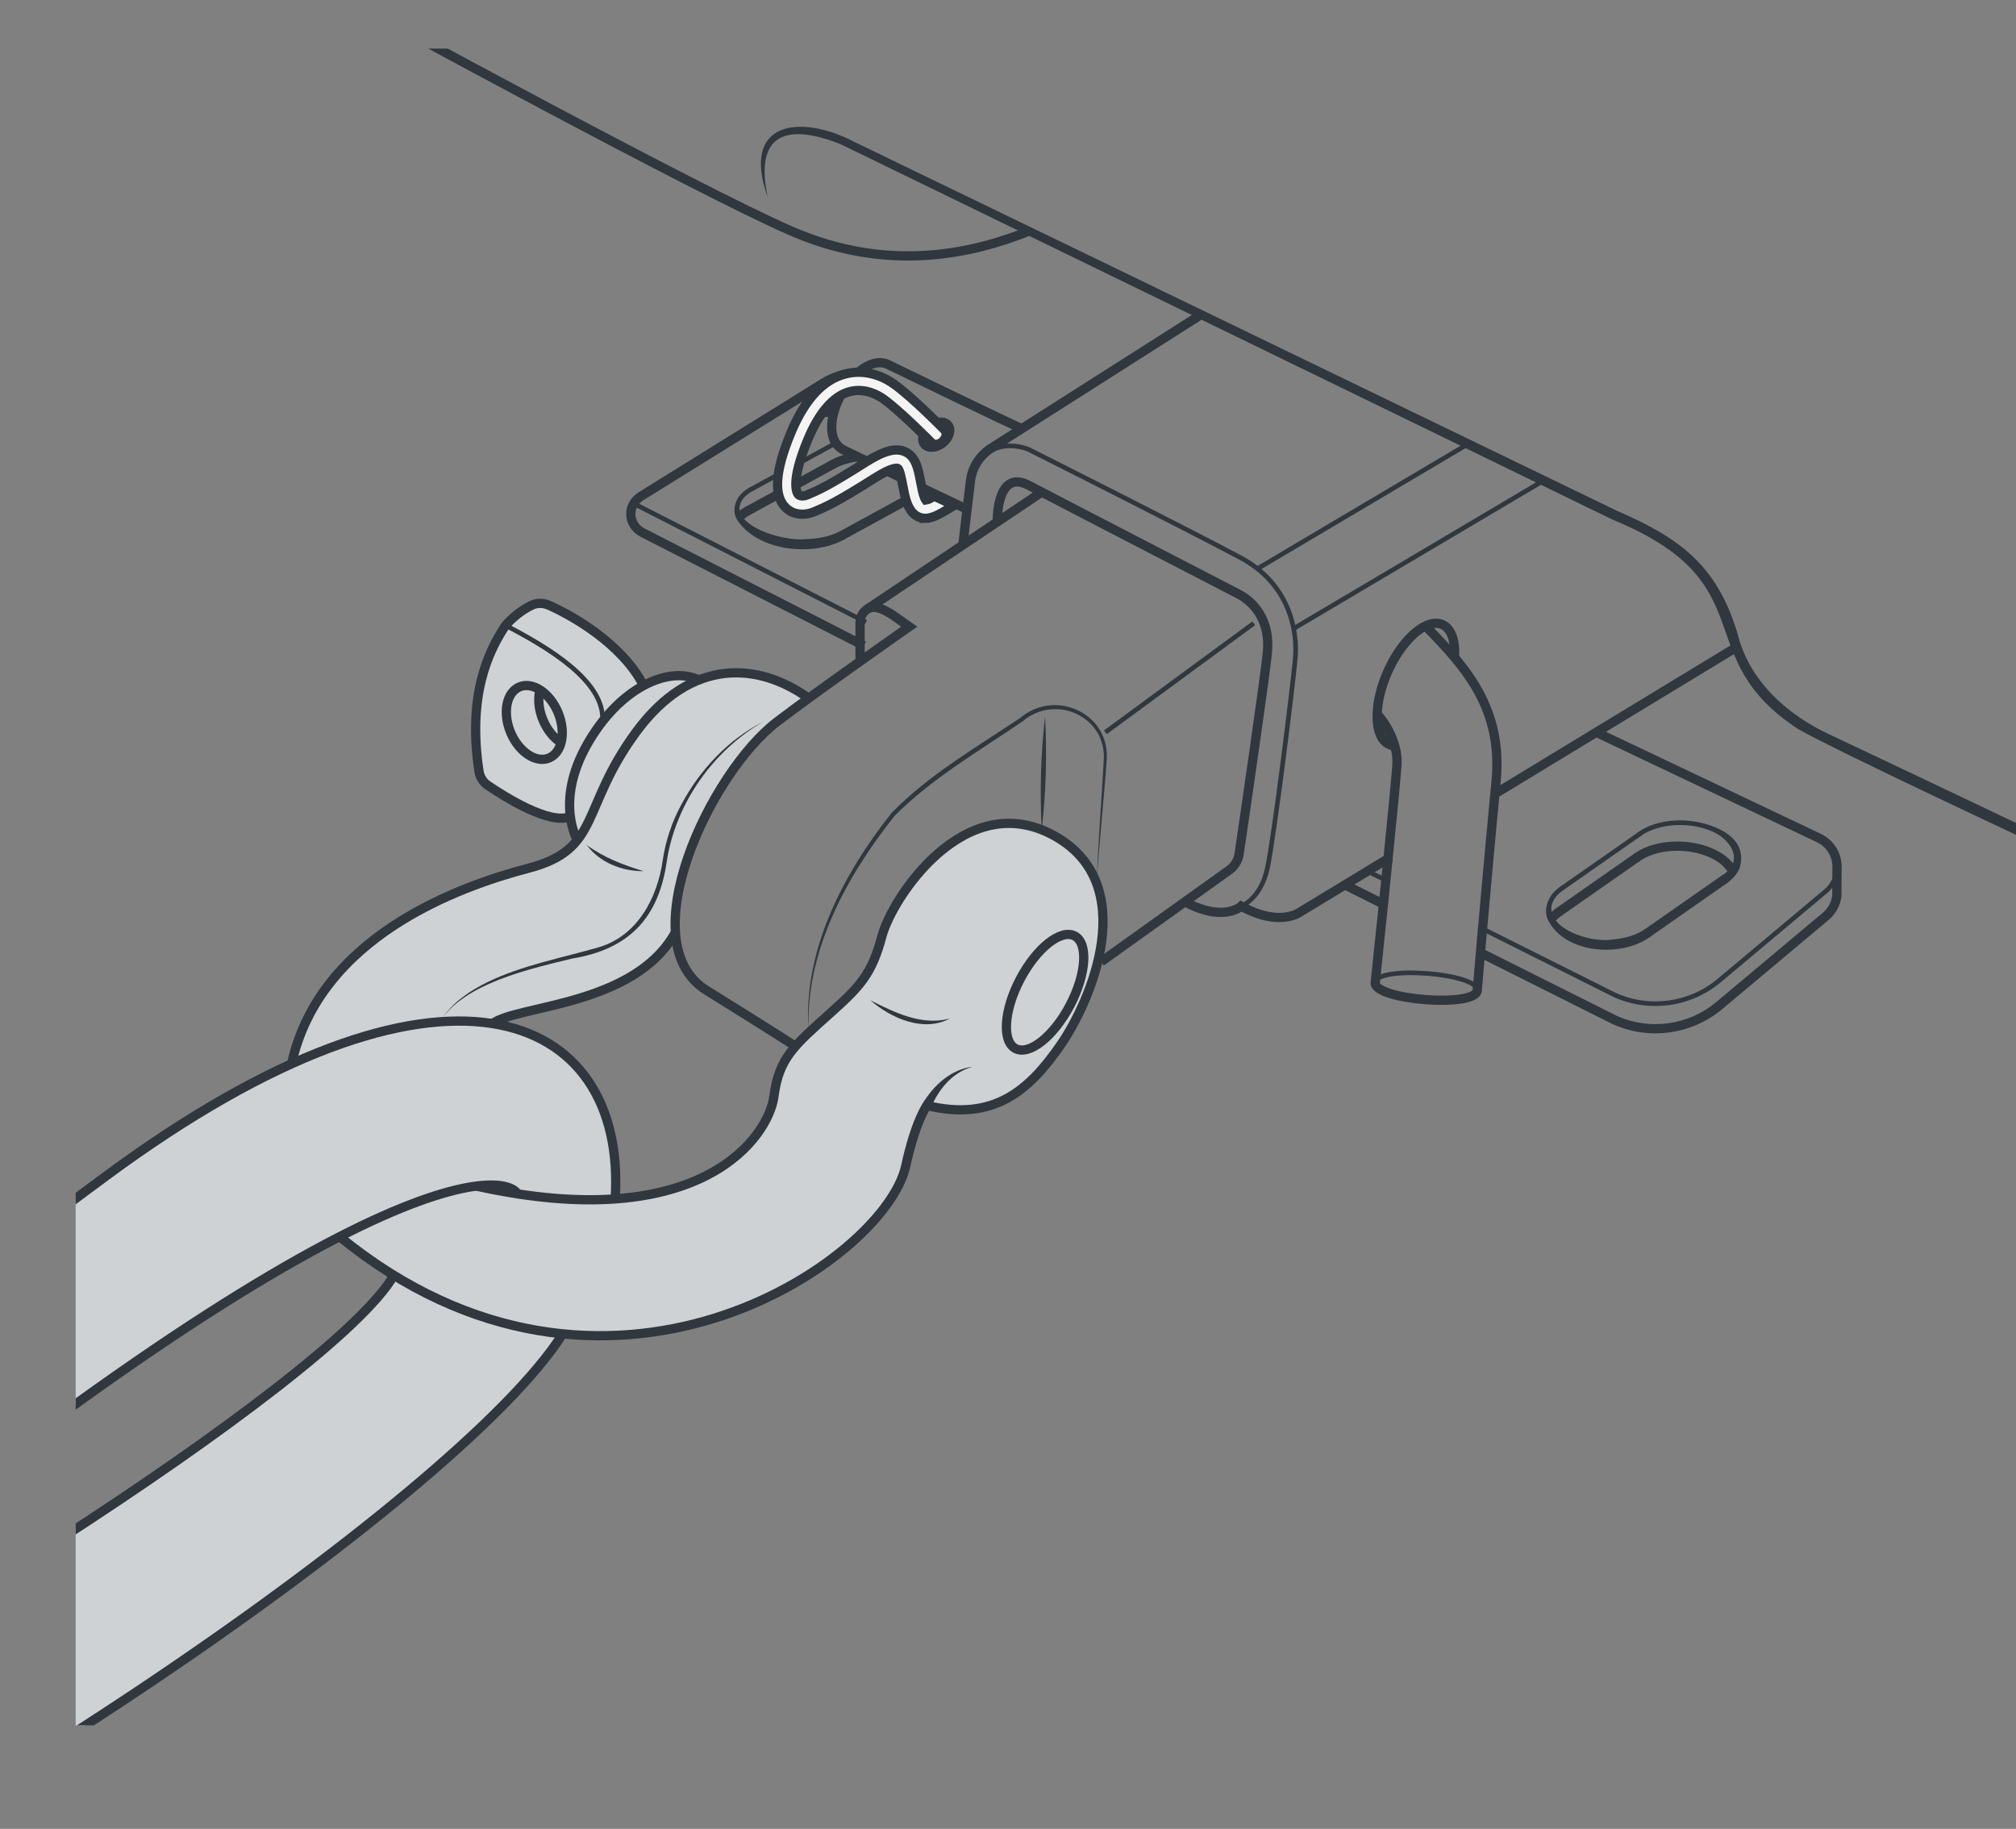 <?xml version="1.0" encoding="UTF-8"?><svg id="uuid-b51a5aec-f4aa-4048-bd3b-736b69643857" xmlns="http://www.w3.org/2000/svg" width="218" height="197.752" xmlns:xlink="http://www.w3.org/1999/xlink" viewBox="0 0 218 197.752"><rect x="0" y="0" width="218" height="197.752" fill="#808080" stroke="none"/><defs><clipPath id="uuid-200161dc-16ad-4709-9690-59ef6eb4c6a9"><rect x="8.184" y="5.256" width="209.816" height="181.306" style="fill:none; stroke-width:0px;"/></clipPath><clipPath id="uuid-3e40de74-4936-47be-ab3d-b0e7ba3c93ff"><rect x="242.983" y="2.309" width="213.017" height="191.941" style="fill:none; stroke-width:0px;"/></clipPath><clipPath id="uuid-ccad3d78-aaa9-4b2b-bf94-909c54c65834"><rect x="564.906" y="-17.965" width="189.781" height="238.097" style="fill:none; stroke-width:0px;"/></clipPath></defs><g style="clip-path:url(#uuid-200161dc-16ad-4709-9690-59ef6eb4c6a9);"><path d="m113.885,90.308c-9.58-5.18-17.42,6.81-18.51,10.9-1.09,4.09-2.35,5.43-5.44,8.21-1.71,1.53-2.99,2.65-3.94,3.74-1.3,1.5-1.99,2.96-2.31,5.4-.41,3.18-4.59,10.19-17.16,11.08.65-10.14-3.96-17.48-13.26-18.95v-.01c2.6-2,15.38-1.86,19.77-9.88-.5-7.61,5.68-18.71,10.97-22.75.95-.72,2.15-1.61,3.44-2.55-3.41-2.46-7.67-3.64-11.87-1.97h-.01c-1.64-.78-3.8-.57-5.98.6-2.32-4.54-7.81-7.62-10.27-8.7-.59-.26-1.27-.25-1.85.03-.69.34-1.68.96-2.67,2.02-.08.1-.16.2-.23.3-1.76,2.7-4.02,7.44-2.77,15.62.1.62.44,1.17.95,1.52,1.91,1.3,6.74,4.32,8.93,3.37.21,1.63.76,2.55.76,2.55-1.06,1.34-2.57,2.33-5.3,3.04-7.68,2.02-22.58,7.46-25.61,21.15-5.99,2.71-12.7,6.7-20.09,12.16-36.51,26.98-88.72,66.98-88.72,66.98l13.8,16.7,8.29,10.04c43.84-17.32,104.89-58.95,116.04-76.68,19.52,1.98,35.51-10.83,37.1-18.15,1.05-4.87,2.28-6.54,2.28-6.54,7.24,1.75,11.05-1.63,14.42-6.48,3.38-4.86,8.82-17.58-.76-22.75ZM-47.105,196.568c2.76-2.39,5.8-5.02,9.12-7.87C-.395,156.388,22.785,140.857,36.725,133.718c1.95,1.6,3.91,2.99,5.87,4.18-6.63,11.5-60.68,45.61-89.7,58.67Z" style="fill:#cfd2d4; stroke-width:0px;"/><path d="m251.582,106.07c-8.957-4.393-49.179-22.851-57.043-27.175-12.195-7.889-3.359-15.8-20.161-22.705-20.902-10.159-58.827-28.614-79.474-38.651,0,0-2.838-1.38-2.838-1.38-.466-.217-.961-.488-1.404-.662-5.661-2.167-9.087-1.01-7.651,5.788-2.921-8.112,3.433-9.05,9.425-5.918,0,0,2.841,1.374,2.841,1.374,20.572,9.944,58.708,28.406,79.546,38.48,6.795,2.951,10.805,5.841,13.058,13.256,1.233,5.104,5.332,8.802,9.962,10.943,5.429,2.538,47.83,22.736,54.168,25.747,0,0-.428.904-.428.904h0Z" style="fill:#30373e; stroke-width:0px;"/><path d="m38.402,4.197C27.929-1.131-22.598-31.264-22.598-31.264" style="fill:none; stroke:#30373e; stroke-miterlimit:10;"/><path d="m111.227,25.006c-6.314,2.525-15.317,4.457-25.606,0C75.332,20.549,39.374.929,39.374.929" style="fill:none; stroke:#30373e; stroke-miterlimit:10;"/><path d="m150.095,92.847v.005l-9.536,5.785s-2.188,1.646-6.342-.65c0,0-1.947,1.858-6.367-.621" style="fill:none; stroke:#30373e; stroke-miterlimit:10;"/><line x1="187.78" y1="69.976" x2="161.646" y2="85.84" style="fill:none; stroke:#30373e; stroke-miterlimit:10;"/><line x1="149.597" y1="97.766" x2="145.433" y2="95.681" style="fill:none; stroke:#30373e; stroke-miterlimit:10;"/><path d="m95.994,41.138c-2.175-1.124-4.861-1.026-6.928.258l-19.747,12.261c-.331.207-.597.479-.788.791-.191.308-.301.661-.32,1.028-.044.879.458,1.702,1.299,2.133l23.904,12.213" style="fill:none; stroke:#30373e; stroke-miterlimit:10;"/><path d="m172.611,79.182l24.069,11.433c1.335.636,2.021,1.956,1.966,3.267l-.02,2.986c-.099.823-.498,1.621-1.212,2.223l-11.502,9.639c-3.149,2.641-7.535,3.252-11.29,1.567l-14.533-7.279" style="fill:none; stroke:#30373e; stroke-miterlimit:10;"/><path d="m160.315,100.427l14.306,7.165c3.755,1.681,8.141,1.074,11.29-1.572l11.502-9.639c.798-.665,1.198-1.582,1.232-2.498" style="fill:none; stroke:#30373e; stroke-miterlimit:10; stroke-width:.5px;"/><polyline points="93.638 67.277 68.53 54.448 68.268 54.314" style="fill:none; stroke:#30373e; stroke-miterlimit:10; stroke-width:.5px;"/><line x1="149.858" y1="95.188" x2="147.877" y2="94.198" style="fill:none; stroke:#30373e; stroke-miterlimit:10; stroke-width:.5px;"/><path d="m186.388,95.136c.859-.557,1.421-1.294,1.52-2.128.235-1.994-2.246-3.795-5.54-4.025-2.054-.143-3.946.358-5.131,1.242l-.029.02" style="fill:none; stroke:#30373e; stroke-miterlimit:10; stroke-width:.5px;"/><path d="m169.011,95.971c-.859.557-1.422,1.299-1.52,2.134-.235,1.988,2.247,3.79,5.537,4.019,2.058.144,3.951-.358,5.135-1.242l.029-.02" style="fill:none; stroke:#30373e; stroke-miterlimit:10; stroke-width:.5px;"/><line x1="177.354" y1="90.144" x2="168.865" y2="96.074" style="fill:none; stroke:#30373e; stroke-miterlimit:10; stroke-width:.5px;"/><line x1="178.044" y1="100.963" x2="186.533" y2="95.034" style="fill:none; stroke:#30373e; stroke-miterlimit:10;"/><path d="m176.908,92.781l.146-.099c1.188-.835,3.027-1.302,5.014-1.163,2.552.178,4.616,1.3,5.308,2.725" style="fill:none; stroke:#30373e; stroke-miterlimit:10;"/><path d="m167.719,99.398c.227-.29.509-.554.846-.788l.147-.104" style="fill:none; stroke:#30373e; stroke-miterlimit:10;"/><line x1="177.054" y1="92.681" x2="168.565" y2="98.611" style="fill:none; stroke:#30373e; stroke-miterlimit:10;"/><path d="m186.116,94.717c2.754-1.604.947-4.228-1.467-5.024-1.185-.446-2.483-.637-3.77-.577-1.28.073-2.589.384-3.672,1.128,1.034-.813,2.344-1.22,3.651-1.377,2.955-.435,8.501,1.048,7.242,5.035-.308.709-.855,1.245-1.44,1.653l-.544-.839h0Z" style="fill:#30373e; stroke-width:0px;"/><path d="m169.01,95.971c-3.956,3.545,2.292,6.139,5.475,5.607,1.228-.124,2.419-.435,3.425-1.13l.561.828c-3.088,2.295-9.287,1.9-11.108-1.854-.597-1.396.38-2.916,1.646-3.451h0Z" style="fill:#30373e; stroke-width:0px;"/><path d="m87.474,45.602l.03-.02c.039-.025.079-.054.118-.079.67-.449,1.557-.784,2.563-.956" style="fill:none; stroke:#30373e; stroke-miterlimit:10; stroke-width:.5px;"/><path d="m81.421,52.8c-.936.472-1.561,1.133-1.692,1.906-.312,1.842,2.288,3.66,5.802,4.056,2.198.248,4.239-.115,5.534-.874l.032-.017" style="fill:none; stroke:#30373e; stroke-miterlimit:10; stroke-width:.5px;"/><line x1="90.527" y1="47.826" x2="81.261" y2="52.888" style="fill:none; stroke:#30373e; stroke-miterlimit:10; stroke-width:.5px;"/><line x1="99.153" y1="53.467" x2="90.936" y2="57.955" style="fill:none; stroke:#30373e; stroke-miterlimit:10;"/><path d="m92.958,49.36c-1.101.123-2.081.407-2.829.818l-.159.083" style="fill:none; stroke:#30373e; stroke-miterlimit:10;"/><path d="m79.933,55.926c.252-.258.562-.489.929-.688l.16-.089" style="fill:none; stroke:#30373e; stroke-miterlimit:10;"/><line x1="90.129" y1="50.176" x2="80.863" y2="55.238" style="fill:none; stroke:#30373e; stroke-miterlimit:10;"/><path d="m87.474,45.602c.705-.704,1.64-1.209,2.626-1.547l.169.986c-.934-.006-1.897.135-2.795.562,0,0,.898-.427,0,0Z" style="fill:#30373e; stroke-width:0px;"/><path d="m81.421,52.8c-4.592,3.373,2.888,5.854,5.788,5.496,1.281-.056,2.541-.271,3.653-.867l.467.884c-3.393,1.905-9.371,1.335-11.626-2.106-.838-1.421.326-3.027,1.717-3.407h0Z" style="fill:#30373e; stroke-width:0px;"/><path d="m104.116,58.932l.823-6.914c.172-1.459.991-2.765,2.232-3.553l22.654-14.415" style="fill:none; stroke:#30373e; stroke-miterlimit:10;"/><path d="m134.215,97.987s2.111-.762,2.833-4.105,2.757-19.753,3.019-22.706-.611-8.008-5.852-10.831c-5.241-2.823-22.987-11.75-22.987-11.75,0,0-4.027-1.79-6.039,2.354" style="fill:none; stroke:#30373e; stroke-miterlimit:10; stroke-width:.5px;"/><path d="m107.837,56.407s-.112-5.776,3.39-3.938c3.502,1.838,20.766,10.765,22.669,11.75,1.904.985,3.479,3.085,3.151,6.367-.281,2.813-2.443,17.588-3.055,21.752-.103.698-.485,1.325-1.059,1.736l-13.871,9.924" style="fill:none; stroke:#30373e; stroke-miterlimit:10;"/><path d="m118.602,95.21c.153-4.154.51-8.757.748-12.932.368-4.777-5.207-7.325-8.781-4.27-4.702,3.209-9.792,6.147-13.816,10.194-5.244,6.577-9.744,14.82-9.302,23.467-.714-8.699,3.681-17.12,8.959-23.766,4.042-4.141,9.138-7.071,13.915-10.279,3.841-3.228,9.815-.429,9.338,4.673-.293,4.178-.793,8.758-1.062,12.912h0Z" style="fill:#30373e; stroke-width:0px;"/><path d="m112.65,53.211l-18.886,12.663c-.476.319-.761.854-.761,1.427v4.335" style="fill:none; stroke:#30373e; stroke-miterlimit:10;"/><line x1="135.998" y1="61.48" x2="158.666" y2="48.054" style="fill:none; stroke:#30373e; stroke-miterlimit:10; stroke-width:.5px;"/><line x1="139.918" y1="67.951" x2="166.838" y2="52.007" style="fill:none; stroke:#30373e; stroke-miterlimit:10; stroke-width:.5px;"/><path d="m150.814,80.636c-.202-.01-.394-.054-.577-.133-.921-.409-1.365-1.641-1.316-3.262.03-1.34.404-2.952,1.124-4.578,1.084-2.444,2.666-4.292,4.095-4.977.665-.315,1.296-.384,1.833-.148.981.429,1.424,1.789,1.311,3.548" style="fill:none; stroke:#30373e; stroke-miterlimit:10;"/><path d="m154.141,67.685c4.415,4.494,8.417,8.969,7.629,16.908-.039.399-.079.818-.123,1.247-.419,4.351-.936,10.147-1.331,14.587-.079.936-.158,1.804-.227,2.592-.212,2.459-.35,4.08-.35,4.08-.148,1.887-11.177,1.03-11.029-.853,0,0,.409-3.859.887-8.481.084-.838.172-1.705.261-2.577.084-.779.163-1.562.236-2.336v-.005c.508-4.992.961-9.649.976-10.428.035-1.784-.956-3.938-2.154-5.184" style="fill:none; stroke:#30373e; stroke-miterlimit:10;"/><path d="m148.709,106.248c.146-1.884,11.173-1.031,11.028.853" style="fill:none; stroke:#30373e; stroke-miterlimit:10; stroke-width:.5px;"/><path d="m104.574,55.074c-3.144-1.459-13.414-6.451-13.414-6.451-3.573-1.971,1.459-11.098,5.037-9.127,0,0,14.079,6.845,14.316,6.845" style="fill:none; stroke:#30373e; stroke-miterlimit:10;"/><path d="m99.777,119.317c1.171-1.956,3.088-3.724,5.412-3.965-2.171.56-3.698,2.436-4.518,4.413,0,0-.894-.448-.894-.448h0Z" style="fill:#30373e; stroke-width:0px;"/><path d="m82.502,78.052c-5.406,3.139-9.414,8.815-10.387,15.002-.864,6.21-4.093,9.597-10.292,10.604-2.958.719-6.262,1.506-9.025,2.767-1.902.851-3.749,1.989-4.998,3.709,1.181-1.768,3.006-2.998,4.894-3.93,3.804-1.847,8.051-2.619,12.06-3.779,4.191-1.242,6.347-5.349,6.913-9.448.314-2.098,1.013-4.163,2.034-6.023,1.997-3.74,5.035-6.975,8.8-8.902h0Z" style="fill:#30373e; stroke-width:0px;"/><path d="m94.107,108.157c2.663,1.339,5.575,2.788,8.599,1.977-2.843,1.533-6.356-.033-8.599-1.977h0Z" style="fill:#30373e; stroke-width:0px;"/><path d="m63.456,91.379c1.873,1.371,3.928,2.141,6.134,2.819-2.296.028-4.754-.931-6.134-2.819h0Z" style="fill:#30373e; stroke-width:0px;"/><ellipse cx="113.008" cy="107.29" rx="6.878" ry="3.043" transform="translate(-34.542 157.398) rotate(-62.27)" style="fill:none; stroke:#30373e; stroke-miterlimit:10;"/><path d="m54.671,67.623c4.561,2.367,10.797,6.046,10.48,10.385" style="fill:none; stroke:#30373e; stroke-miterlimit:10; stroke-width:.5px;"/><ellipse cx="57.777" cy="78.116" rx="2.781" ry="4.164" transform="translate(-25.531 28.115) rotate(-22.54)" style="fill:none; stroke:#30373e; stroke-miterlimit:10;"/><path d="m60.67,80.3c-.784-.493-1.498-1.355-1.956-2.454-.478-1.148-.567-2.326-.325-3.252" style="fill:none; stroke:#30373e; stroke-miterlimit:10;"/><line x1="135.578" y1="67.396" x2="119.531" y2="79.182" style="fill:none; stroke:#30373e; stroke-miterlimit:10; stroke-width:.5px;"/><path d="m113.008,77.447c.221,4.102.104,8.198-.359,12.28-.224-4.102-.101-8.198.359-12.28h0Z" style="fill:#30373e; stroke-width:0px;"/><ellipse cx="101.24" cy="47.002" rx="1.639" ry="1.141" transform="translate(-6.984 74.32) rotate(-39.07)" style="fill:none; stroke:#30373e; stroke-miterlimit:10;"/><path d="m100.057,56.048c.794,0,1.614-.491,2.592-1.077l.529-.317-2.16-1.006h0c-.527.316-.62.372-.908.419-.065-.088-.217-.356-.379-1.074-.072-.32-.131-.635-.189-.938-.263-1.392-.512-2.707-1.697-3.221-1.013-.439-2.286-.09-4.265,1.164-4.058,2.572-5.056,2.993-6.212,3.481l-.133.056c-.229.097-.674.168-.896-.051-.106-.105-.978-1.169,1.017-5.96,1.204-2.891,2.748-4.676,4.464-5.161,1.71-.482,3.171.387,3.72.783,1.886,1.363,5.122,4.656,5.155,4.689.738.753,2.146-.627,1.407-1.38-.137-.14-3.388-3.446-5.407-4.906-.781-.564-2.87-1.8-5.41-1.082-2.349.663-4.284,2.783-5.749,6.3-1.724,4.139-1.915,6.794-.587,8.115.917.911,2.218.823,3.054.469l.131-.055c1.236-.522,2.304-.973,6.5-3.632,1.918-1.216,2.405-1.03,2.425-1.02.228.099.435,1.192.546,1.779.061.324.125.662.202,1.003.211.937.574,2.064,1.524,2.471.242.103.483.15.726.15Z" style="fill:#f4f4f4; stroke:#30373e; stroke-miterlimit:10;"/><path d="m93.764,65.874c1.188-.797,3.112.904,4.556,1.889,0,0-9.877,6.904-14.31,10.289-7.155,5.465-15.951,23.844-7.614,29.03,8.336,5.186,9.489,5.973,9.489,5.973" style="fill:none; stroke:#30373e; stroke-miterlimit:10;"/><path d="m36.692,133.695c28.778,23.497,59.031,2.603,61.25-7.621,1.056-4.864,2.281-6.532,2.281-6.532,7.244,1.742,11.047-1.633,14.422-6.487,3.375-4.854,8.819-17.575-.762-22.75-9.581-5.175-17.42,6.808-18.509,10.902s-2.347,5.431-5.44,8.209c-4.051,3.639-5.697,4.929-6.246,9.141s-7.69,15.106-32.135,9.704" style="fill:none; stroke:#30373e; stroke-miterlimit:10;"/><path d="m31.53,115.029c3.021-13.69,17.928-19.136,25.606-21.146,7.875-2.06,5.588-6.456,11.63-14.7,6.042-8.245,13.365-7.5,18.682-3.681" style="fill:none; stroke:#30373e; stroke-miterlimit:10;"/><path d="m53.263,110.682c2.602-2.006,15.38-1.863,19.776-9.881" style="fill:none; stroke:#30373e; stroke-miterlimit:10;"/><path d="m75.578,73.523c-3.295-1.57-8.65.855-12.122,7.034-3.472,6.178-1.024,10.279-1.024,10.279" style="fill:none; stroke:#30373e; stroke-miterlimit:10;"/><path d="m69.59,74.131c-2.324-4.547-7.81-7.628-10.274-8.701-.593-.258-1.267-.257-1.848.027-.695.34-1.683.956-2.668,2.023-.086.093-.163.193-.232.298-1.767,2.698-4.022,7.434-2.772,15.621.094.618.436,1.171.954,1.522,1.904,1.291,6.738,4.32,8.924,3.37" style="fill:none; stroke:#30373e; stroke-miterlimit:10;"/><path d="m66.523,129.635c1.308-20.353-18.576-29.423-55.089-2.446-36.513,26.977-88.723,66.978-88.723,66.978" style="fill:none; stroke:#30373e; stroke-miterlimit:10;"/><path d="m55.964,129.092c-1.446-2.556-19.212-4.624-93.949,59.61-21.512,18.489-31.163,27.21-31.163,27.21" style="fill:none; stroke:#30373e; stroke-miterlimit:10;"/><path d="m42.591,137.899c-6.621,11.501-60.678,45.606-89.697,58.67" style="fill:none; stroke:#30373e; stroke-miterlimit:10;"/><path d="m60.848,144.228c-11.157,17.73-72.205,59.358-116.043,76.684" style="fill:none; stroke:#30373e; stroke-miterlimit:10;"/></g><g style="clip-path:url(#uuid-3e40de74-4936-47be-ab3d-b0e7ba3c93ff);"><path d="m410.808,103.297c2.735-1.457,5.05-3.775,7.316-5.222-.883-3.169-2.197-4.811-3.919-6.661-2.683-2.891-5.776-4.321-7.304-4.705-22.671-5.801-32.136,18.091-33.699,28.532-.847,5.763-5.901,9.345-10.206,10.84-.814-.189-1.904-.086-3.001.312-1.484.559-2.563,1.526-2.823,2.45l-.024-.004c-1.764,1.331-2.755,2.943-2.478,4.287-7.415,3.374-14.899,9.738-22.684,16.33-2.02,1.714-4.04,3.428-6.08,5.114-4.568,3.748-8.298,6.902-11.545,9.641-4.449,3.77-7.959,6.731-11.453,9.412-1.119.849-2.225,1.688-3.373,2.494-7.416,5.282-96.101,72.518-97.889,73.844l4.077,5.504c.442-.323,90.417-68.524,97.776-73.767,1.219-.855,2.366-1.723,3.528-2.601l.143.088c12.72-9.409,30.685-18.363,45.121-25.566,3.246-1.62,6.152-3.069,8.713-4.386.734.618,1.905.936,3.282.948l.436,1.153c.393,1.059,2.313,1.32,4.26.59,1.97-.726,3.229-2.189,2.847-3.233l-.338-.888c1.308-.936,2.206-2.049,2.621-3.079.783-2.007.932-3.001,2.407-4.633l.01.014s2.279,1.634,2.868,2.039c.613.41,1.731.681,3.391-.62.983-.776,7.567-6.152,12.681-10.314-1.155,1.039-1.85,4.023-.028,6.322l3.445.338s.948-2.888,4.159-4.649c3.197-1.752,12.2-5.641,15.948-18.726-2.975,1.621-3.748,3.148-8.149,3.148-2.833,0-4.334-1.093-5.773-.379-1.75,4.411-7.378,8.256-7.378,8.256-.919-.222-2.215-1.055-3.628-3.364l-10.018,8.327c.735-1.623,1.316-3.409,1.701-5.332,1.164-5.814,2.458-15.013,9.741-19.52,1.102-.692,2.098-1.146,2.992-1.446,4.619-1.522,6.501,1.502,6.768,1.983,1.948-1.001,3.92-1.998,5.561-2.872Zm-42.752,34.332l-.113.077-.039-.056-.079-.236c.199-.012.408-.01.603.002-.113.077-.25.15-.372.213Zm-.193,7.99c.877-.476,1.688-.927,2.423-1.368-.691.535-1.516.996-2.423,1.368Z" style="fill:#cfd2d4; stroke-width:0px;"/><path d="m201.651,249.962c1.788-1.327,90.473-68.563,97.889-73.844,4.729-3.36,8.958-6.938,14.825-11.907,3.247-2.74,6.977-5.893,11.545-9.641,2.039-1.686,4.06-3.4,6.08-5.114,7.785-6.591,15.268-12.956,22.684-16.33" style="fill:none; stroke:#30373e; stroke-miterlimit:10;"/><path d="m314.978,172.648c-2.843,2.387-5.359,4.461-7.889,6.411-1.176.887-2.352,1.775-3.585,2.639-7.36,5.243-97.334,73.444-97.776,73.767" style="fill:none; stroke:#30373e; stroke-miterlimit:10;"/></g><g style="clip-path:url(#uuid-ccad3d78-aaa9-4b2b-bf94-909c54c65834);"><path d="m175.602,97.596c0-21.02,3.755-42.346,6.816-51.946,1.942-5.835,5.151-9.451,8.897-14.048,3.745-4.587,5.567-6.954,8.628-8.342,3.061-1.396,13.631-7.093,23.786-7.232,10.154-.139,40.191-.98,44.371-.98,9.008,0,25.136,2.414,42.43,2.506.934-1.359,2.062-2.987,3.228-4.605.028-.037.056-.083.093-.13,1.896-2.636,3.893-5.225,5.355-6.529,3.089-2.747,4.559-2.858,7.593-2.747,3.033.102,3.69.712,3.486,1.877-.167.971-3.061,8.684-4.402,12.115h.259s48.903.111,55.608.167c6.705.056,50.827.712,57.688.934,6.871.213,14.233.435,16.702.546,2.479.111,13.409.657,18.08.222,4.67-.444,14.621-1.979,18.246-2.636,3.625-.666,9.396-2.09,20.216-2.09h43.16c6.899,0,12.827.546,19.097,2.035,6.261,1.48,25.33,6.751,30.491,7.962,5.169,1.212,10.718,2.913,12.642,3.736,1.924.823,5.66,5.28,6.696,8.739,1.045,3.459,6.76,24.396,6.76,60.444s-5.715,56.977-6.76,60.444c-1.036,3.459-4.772,7.907-6.696,8.73-1.924.832-7.472,2.534-12.642,3.736-5.16,1.212-24.23,6.483-30.491,7.972-6.27,1.48-12.198,2.035-19.097,2.035h-43.16c-10.82,0-16.591-1.433-20.216-2.09-3.625-.657-13.576-2.201-18.246-2.636-4.67-.444-15.601.111-18.08.222-2.469.102-9.83.324-16.702.546-6.862.222-50.984.879-57.688.934-5.558.046-40.164.13-55.867.167,1.341,3.431,4.236,11.134,4.402,12.106.203,1.174-.453,1.785-3.486,1.887-3.033.102-4.504,0-7.593-2.756-1.461-1.304-3.459-3.893-5.355-6.529-.046-.065-.093-.12-.13-.185-1.147-1.591-2.256-3.2-3.181-4.541h-.009c-17.294.092-33.422,2.497-42.43,2.497-4.18,0-34.217-.832-44.371-.971-10.154-.139-20.724-5.845-23.786-7.232-3.061-1.396-4.883-3.755-8.628-8.351-3.745-4.587-6.955-8.203-8.897-14.048-3.061-9.599-6.816-30.916-6.816-51.936Z" style="fill:#cfd2d4; stroke-width:0px;"/><path d="m310.529,177.636c-17.292.09-33.424,2.501-42.432,2.501-4.173,0-34.217-.835-44.371-.974s-20.725-5.842-23.785-7.233c-3.06-1.391-4.877-3.755-8.624-8.346-3.747-4.591-6.955-8.207-8.902-14.049-3.06-9.598-6.816-30.92-6.816-51.941,0-21.021,3.756-42.343,6.816-51.941,1.947-5.842,5.155-9.458,8.902-14.049,3.747-4.591,5.564-6.955,8.624-8.346,3.06-1.391,13.631-7.094,23.785-7.233,10.154-.139,40.198-.974,44.371-.974,9.008,0,25.14,2.411,42.432,2.501" style="fill:none; stroke:#30373e; stroke-linecap:round; stroke-miterlimit:10; stroke-width:2px;"/><path d="m185.154,39.764s65.555-3.205,81.344-3.786c10.126-.372,15.201-3.72,20.315-6.458" style="fill:none; stroke:#30373e; stroke-linecap:round; stroke-linejoin:round; stroke-width:.5px;"/><path d="m196.213,25.905s66.167-1.534,71.844-1.738c5.967-.215,9.972-.714,13.773,1.931,2.459,1.711,4.1,2.853,4.952,3.446" style="fill:none; stroke:#30373e; stroke-linecap:round; stroke-linejoin:round; stroke-width:.5px;"/><path d="m188.766,137.806c22.325,1.738,50.412,1.373,62.481,1.101,3.224-.072,5.742-2.833,5.539-6.077-.44-7.029-1.068-19.87-1.068-35.234s.628-28.205,1.068-35.234c.203-3.244-2.315-6.004-5.539-6.077-12.069-.272-40.156-.638-62.481,1.101" style="fill:none; stroke:#30373e; stroke-linecap:round; stroke-linejoin:round; stroke-width:.5px;"/><path d="m185.154,155.427s65.555,3.205,81.344,3.786c10.126.372,15.171,3.696,20.285,6.434" style="fill:none; stroke:#30373e; stroke-linecap:round; stroke-linejoin:round; stroke-width:.5px;"/><path d="m196.213,169.286s66.167,1.534,71.844,1.738c5.967.215,9.972.714,13.773-1.931,2.459-1.711,4.1-2.853,4.952-3.446" style="fill:none; stroke:#30373e; stroke-linecap:round; stroke-linejoin:round; stroke-width:.5px;"/><path d="m180.907,94.227c.177-.161.447-.161.624-.001,1.082.981,2.571,2.511,2.77,2.762.141.177.214.379.214.602,0,.222-.073.424-.213.601-.248.312-1.593,1.629-2.759,2.761-.18.175-.466.175-.647,0-1.716-1.665-2.424-2.361-2.751-2.762-.284-.349-.287-.85-.007-1.202.212-.267,1.706-1.796,2.769-2.761Z" style="fill:none; stroke:#30373e; stroke-linecap:round; stroke-linejoin:round; stroke-width:.75px;"/><path d="m180.667,52.142h-3.943c-1.096,0-1.984.888-1.984,1.984v5.927c0,1.096.888,1.984,1.984,1.984h1.206" style="fill:none; stroke:#30373e; stroke-linecap:round; stroke-miterlimit:10; stroke-width:2px;"/><path d="m180.667,143.049h-3.943c-1.096,0-1.984-.888-1.984-1.984v-5.927c0-1.096.888-1.984,1.984-1.984h1.206" style="fill:none; stroke:#30373e; stroke-linecap:round; stroke-miterlimit:10; stroke-width:2px;"/></g></svg>